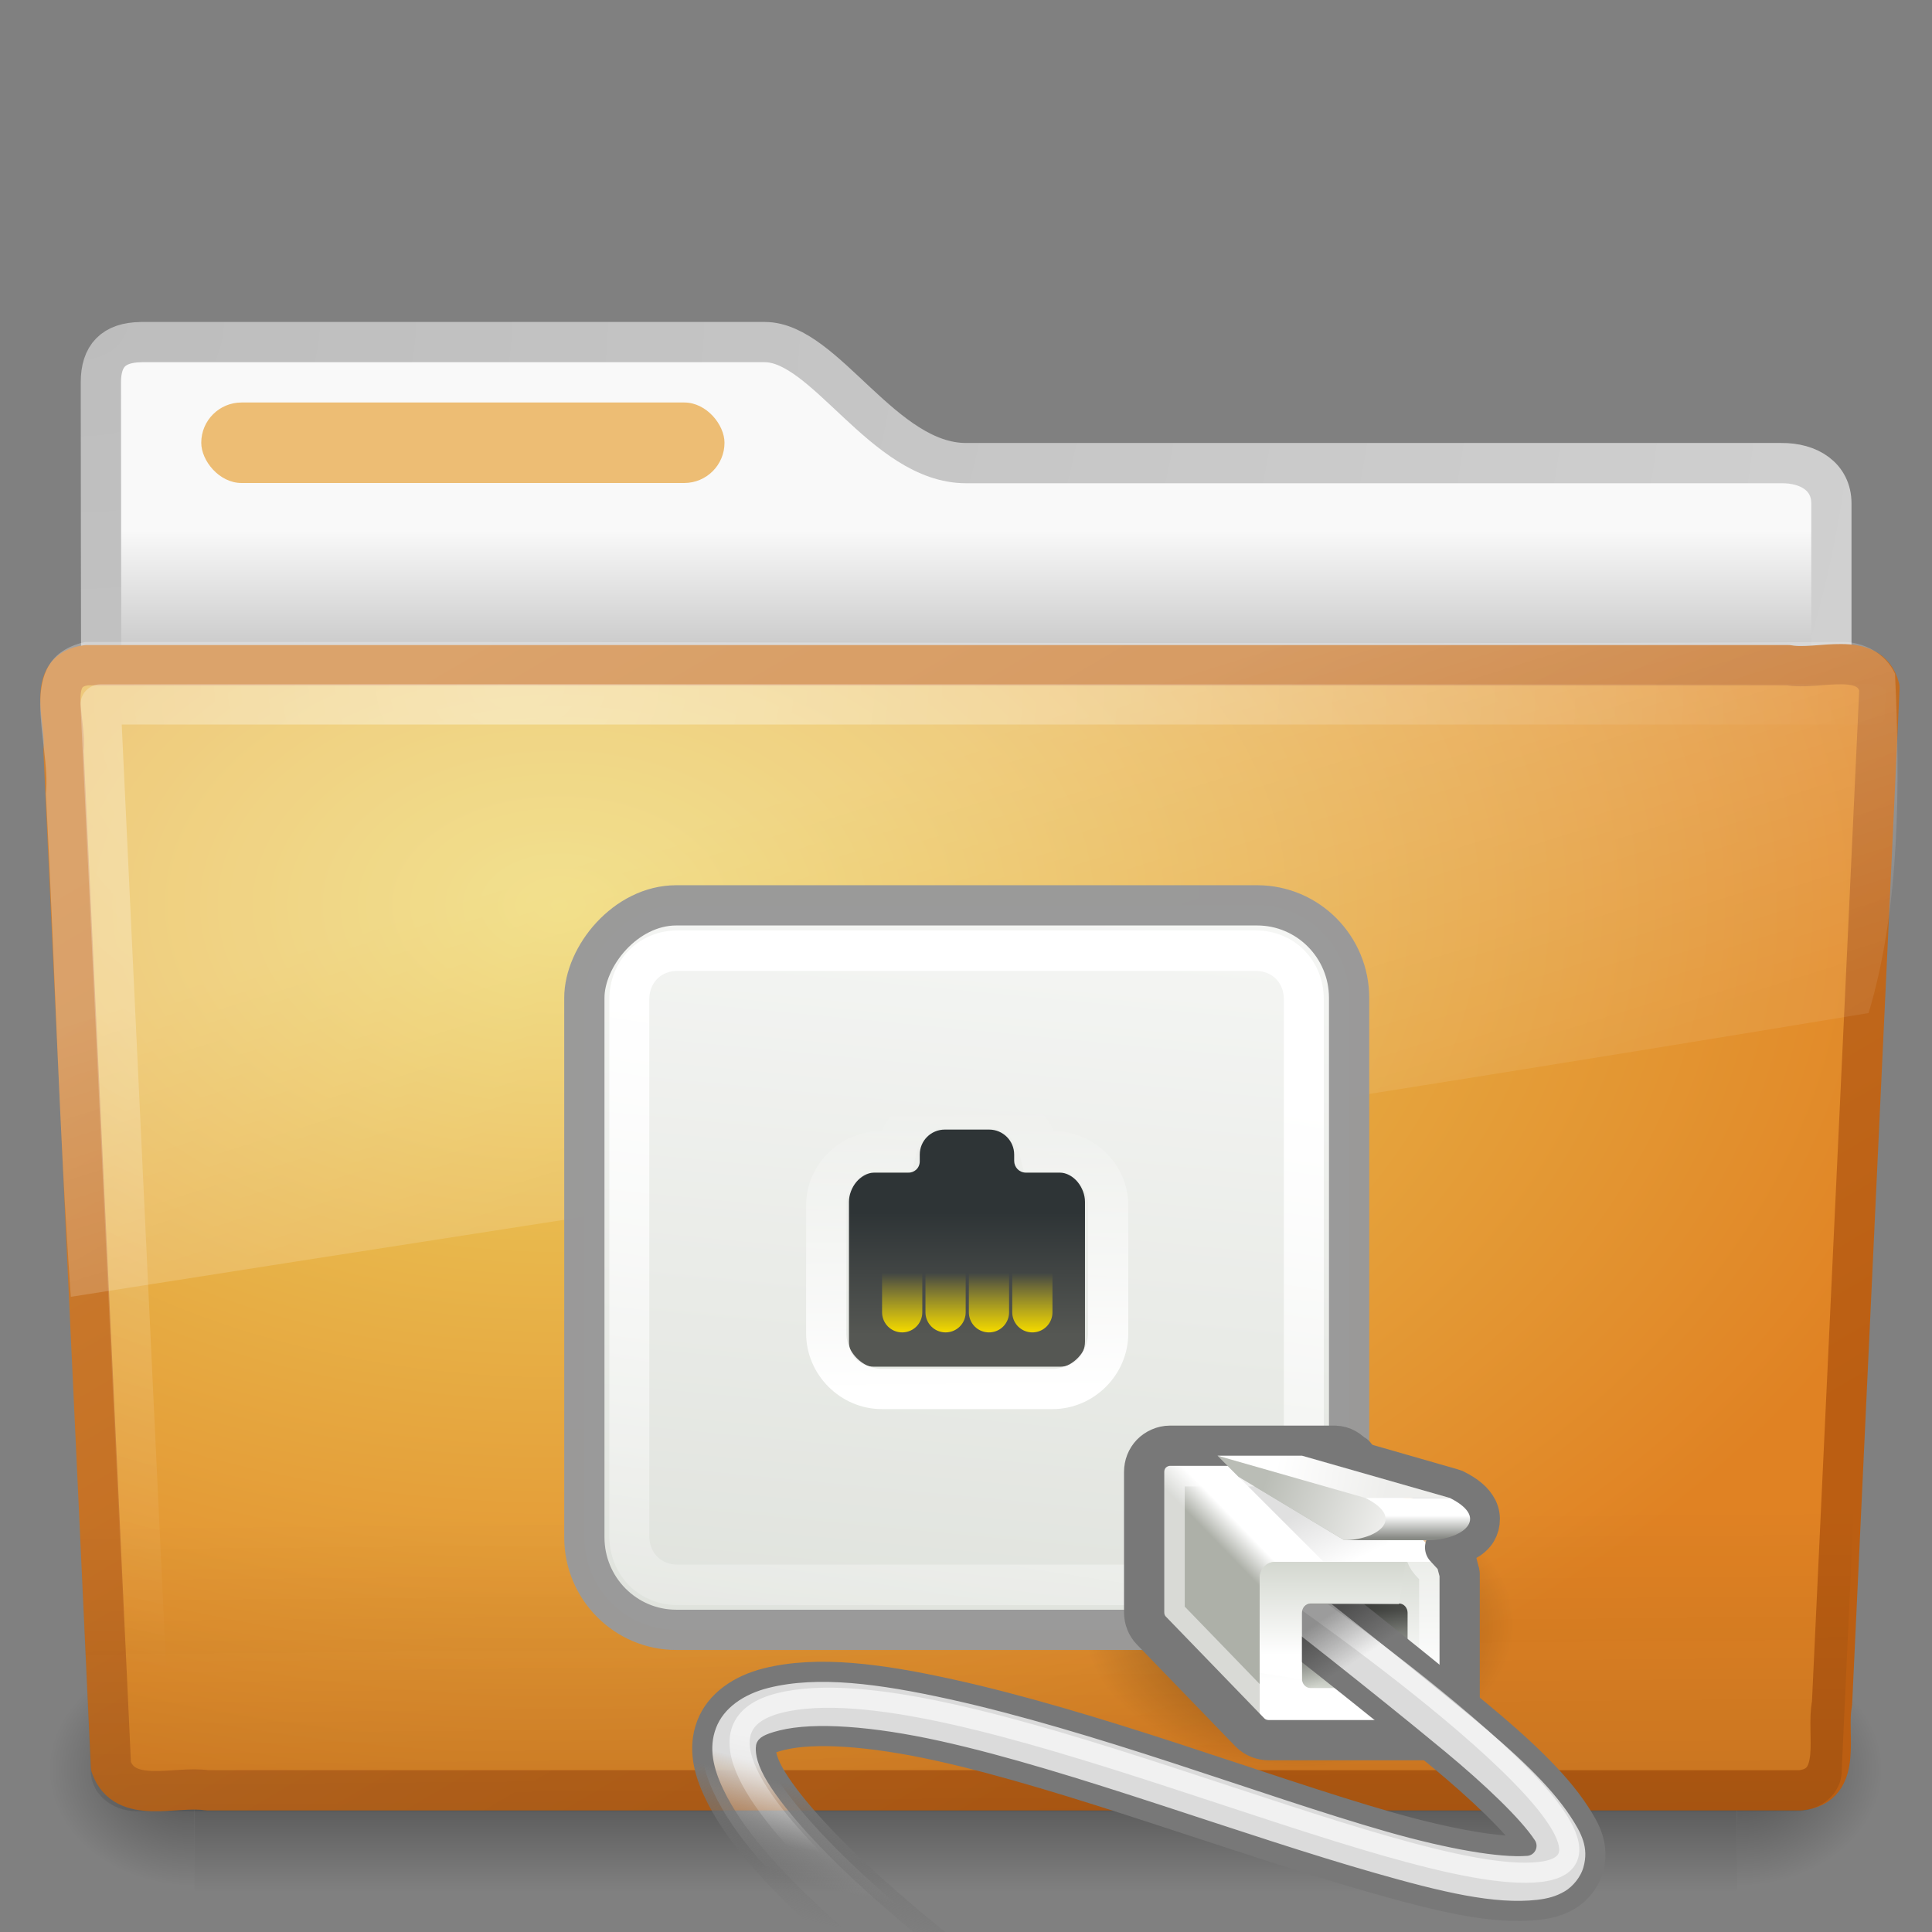 <?xml version="1.0" encoding="UTF-8" standalone="no"?>
<!-- Created with Inkscape (http://www.inkscape.org/) -->

<svg
   xmlns:svg="http://www.w3.org/2000/svg"
   xmlns="http://www.w3.org/2000/svg"
   xmlns:xlink="http://www.w3.org/1999/xlink"
   version="1.0"
   width="48"
   height="48"
   id="svg3117">
  <rect width="100%" height="100%" fill="#808080" stroke="none"/>
  <defs
     id="defs3119">
    <linearGradient
       id="linearGradient3484">
      <stop
         id="stop3486"
         style="stop-color:#bdbdbd;stop-opacity:1"
         offset="0" />
      <stop
         id="stop3488"
         style="stop-color:#d0d0d0;stop-opacity:1"
         offset="1" />
    </linearGradient>
    <radialGradient
       cx="3"
       cy="5.017"
       r="21"
       fx="3"
       fy="5.017"
       id="radialGradient2788"
       xlink:href="#linearGradient3484"
       gradientUnits="userSpaceOnUse"
       gradientTransform="matrix(-1.274898e-8,1.714,-2.159,-1.4599595e-8,12.809,2.857)" />
    <linearGradient
       id="linearGradient6404">
      <stop
         id="stop6406"
         style="stop-color:#f9f9f9;stop-opacity:1"
         offset="0" />
      <stop
         id="stop6408"
         style="stop-color:#c9c9c9;stop-opacity:1"
         offset="1" />
    </linearGradient>
    <linearGradient
       x1="62.989"
       y1="13.183"
       x2="62.989"
       y2="16.19"
       id="linearGradient2786"
       xlink:href="#linearGradient6404"
       gradientUnits="userSpaceOnUse"
       gradientTransform="translate(-50.941,0)" />
    <linearGradient
       id="linearGradient5060-820">
      <stop
         id="stop2681"
         style="stop-color:black;stop-opacity:1"
         offset="0" />
      <stop
         id="stop2683"
         style="stop-color:black;stop-opacity:0"
         offset="1" />
    </linearGradient>
    <radialGradient
       cx="605.714"
       cy="486.648"
       r="117.143"
       fx="605.714"
       fy="486.648"
       id="radialGradient7600-312"
       xlink:href="#linearGradient5060-820"
       gradientUnits="userSpaceOnUse"
       gradientTransform="matrix(-0.032,0,0,0.037,23.363,25.412)" />
    <linearGradient
       id="linearGradient5060-179">
      <stop
         id="stop2675"
         style="stop-color:black;stop-opacity:1"
         offset="0" />
      <stop
         id="stop2677"
         style="stop-color:black;stop-opacity:0"
         offset="1" />
    </linearGradient>
    <radialGradient
       cx="605.714"
       cy="486.648"
       r="117.143"
       fx="605.714"
       fy="486.648"
       id="radialGradient7598-526"
       xlink:href="#linearGradient5060-179"
       gradientUnits="userSpaceOnUse"
       gradientTransform="matrix(0.032,0,0,0.037,24.637,25.412)" />
    <linearGradient
       id="linearGradient5048-585">
      <stop
         id="stop2667"
         style="stop-color:black;stop-opacity:0"
         offset="0" />
      <stop
         id="stop2669"
         style="stop-color:black;stop-opacity:1"
         offset="0.5" />
      <stop
         id="stop2671"
         style="stop-color:black;stop-opacity:0"
         offset="1" />
    </linearGradient>
    <linearGradient
       x1="302.857"
       y1="366.648"
       x2="302.857"
       y2="609.505"
       id="linearGradient7596-975"
       xlink:href="#linearGradient5048-585"
       gradientUnits="userSpaceOnUse"
       gradientTransform="matrix(0.083,0,0,0.037,-5.941,25.412)" />
    <linearGradient
       id="linearGradient3390-178-986-453">
      <stop
         id="stop3624"
         style="stop-color:#bb5e12;stop-opacity:1"
         offset="0" />
      <stop
         id="stop3626"
         style="stop-color:#cd8033;stop-opacity:1"
         offset="1" />
    </linearGradient>
    <linearGradient
       x1="82.453"
       y1="45.114"
       x2="65.34"
       y2="15.944"
       id="linearGradient2779"
       xlink:href="#linearGradient3390-178-986-453"
       gradientUnits="userSpaceOnUse"
       gradientTransform="translate(-53.765,-0.114)" />
    <linearGradient
       id="linearGradient7012-661-145-733-759-865-745-661-970-94">
      <stop
         id="stop3618"
         style="stop-color:#edd563;stop-opacity:1"
         offset="0" />
      <stop
         id="stop3620"
         style="stop-color:#e08223;stop-opacity:1"
         offset="1" />
    </linearGradient>
    <radialGradient
       cx="63.969"
       cy="14.113"
       r="23.097"
       fx="63.969"
       fy="14.113"
       id="radialGradient2777"
       xlink:href="#linearGradient7012-661-145-733-759-865-745-661-970-94"
       gradientUnits="userSpaceOnUse"
       gradientTransform="matrix(1.565,-9.5143002e-8,6.1772287e-8,1.016,-86.213,8.146)" />
    <linearGradient
       id="linearGradient6129-963-697-142-998-580-273">
      <stop
         id="stop2661"
         style="stop-color:#0a0a0a;stop-opacity:0.498"
         offset="0" />
      <stop
         id="stop2663"
         style="stop-color:#0a0a0a;stop-opacity:0"
         offset="1" />
    </linearGradient>
    <linearGradient
       x1="22.935"
       y1="49.629"
       x2="22.809"
       y2="36.658"
       id="linearGradient2774"
       xlink:href="#linearGradient6129-963-697-142-998-580-273"
       gradientUnits="userSpaceOnUse"
       gradientTransform="matrix(1.145,0,0,0.998,-3.466,1.099)" />
    <linearGradient
       id="linearGradient6087-437-184-795-110-662-495">
      <stop
         id="stop2693"
         style="stop-color:white;stop-opacity:0.4"
         offset="0" />
      <stop
         id="stop2695"
         style="stop-color:white;stop-opacity:0"
         offset="1" />
    </linearGradient>
    <radialGradient
       cx="7.265"
       cy="8.302"
       r="20.98"
       fx="7.265"
       fy="8.302"
       id="radialGradient2771"
       xlink:href="#linearGradient6087-437-184-795-110-662-495"
       gradientUnits="userSpaceOnUse"
       gradientTransform="matrix(0,1.208,-1.627,0,26.372,8.266)" />
    <linearGradient
       id="linearGradient8265-821-176-38-919-66-249">
      <stop
         id="stop2687"
         style="stop-color:white;stop-opacity:0.275"
         offset="0" />
      <stop
         id="stop2689"
         style="stop-color:white;stop-opacity:0.078"
         offset="1" />
    </linearGradient>
    <linearGradient
       x1="11.566"
       y1="22.292"
       x2="15.215"
       y2="33.955"
       id="linearGradient3115"
       xlink:href="#linearGradient8265-821-176-38-919-66-249"
       gradientUnits="userSpaceOnUse"
       gradientTransform="translate(0.018,-0.05)" />
    <linearGradient
       id="linearGradient7812">
      <stop
         id="stop7814"
         style="stop-color:black;stop-opacity:1"
         offset="0" />
      <stop
         id="stop7816"
         style="stop-color:black;stop-opacity:0"
         offset="1" />
    </linearGradient>
    <linearGradient
       x1="-6.406"
       y1="32.438"
       x2="-7.781"
       y2="34.562"
       id="linearGradient3083"
       xlink:href="#linearGradient7812"
       gradientUnits="userSpaceOnUse"
       gradientTransform="matrix(-0.525,0,0,0.525,-23.96,22.596)" />
    <linearGradient
       x1="-4.11"
       y1="58.808"
       x2="-4.11"
       y2="55"
       id="linearGradient3081"
       xlink:href="#linearGradient7269"
       gradientUnits="userSpaceOnUse"
       gradientTransform="matrix(-0.59,0,0,0.612,-21.796,4.681)" />
    <linearGradient
       id="linearGradient7660">
      <stop
         id="stop7662"
         style="stop-color:white;stop-opacity:1"
         offset="0" />
      <stop
         id="stop7664"
         style="stop-color:white;stop-opacity:0"
         offset="1" />
    </linearGradient>
    <linearGradient
       x1="41.188"
       y1="38.312"
       x2="42.124"
       y2="42.938"
       id="linearGradient3079"
       xlink:href="#linearGradient7660"
       gradientUnits="userSpaceOnUse"
       gradientTransform="matrix(-0.525,0,0,0.525,-13.464,22.596)" />
    <linearGradient
       id="linearGradient7576-259">
      <stop
         id="stop3231"
         style="stop-color:#787878;stop-opacity:1"
         offset="0" />
      <stop
         id="stop3233"
         style="stop-color:#6c6c6c;stop-opacity:0"
         offset="1" />
    </linearGradient>
    <linearGradient
       x1="38.75"
       y1="40.625"
       x2="40.125"
       y2="46.562"
       id="linearGradient3077"
       xlink:href="#linearGradient7576-259"
       gradientUnits="userSpaceOnUse"
       gradientTransform="matrix(-0.525,0,0,0.525,-13.464,22.596)" />
    <linearGradient
       id="linearGradient7652-827">
      <stop
         id="stop3225"
         style="stop-color:#dbdbdb;stop-opacity:1"
         offset="0" />
      <stop
         id="stop3227"
         style="stop-color:#a0a0a0;stop-opacity:0"
         offset="1" />
    </linearGradient>
    <linearGradient
       x1="37.625"
       y1="40.312"
       x2="38.875"
       y2="45.062"
       id="linearGradient3075"
       xlink:href="#linearGradient7652-827"
       gradientUnits="userSpaceOnUse"
       gradientTransform="matrix(-0.525,0,0,0.525,-13.464,22.596)" />
    <linearGradient
       x1="30.312"
       y1="27.313"
       x2="30.312"
       y2="24.688"
       id="linearGradient3071"
       xlink:href="#linearGradient7422"
       gradientUnits="userSpaceOnUse" />
    <linearGradient
       x1="30.312"
       y1="27.313"
       x2="30.312"
       y2="24.688"
       id="linearGradient3069"
       xlink:href="#linearGradient7422"
       gradientUnits="userSpaceOnUse" />
    <linearGradient
       x1="30.312"
       y1="27.313"
       x2="30.312"
       y2="24.688"
       id="linearGradient3067"
       xlink:href="#linearGradient7422"
       gradientUnits="userSpaceOnUse" />
    <linearGradient
       x1="30.312"
       y1="27.313"
       x2="30.312"
       y2="24.688"
       id="linearGradient3065"
       xlink:href="#linearGradient7422"
       gradientUnits="userSpaceOnUse" />
    <linearGradient
       id="linearGradient7422">
      <stop
         id="stop7424"
         style="stop-color:#edd400;stop-opacity:1"
         offset="0" />
      <stop
         id="stop7426"
         style="stop-color:#edd400;stop-opacity:0"
         offset="1" />
    </linearGradient>
    <linearGradient
       x1="30.312"
       y1="27.313"
       x2="30.312"
       y2="24.688"
       id="linearGradient3073"
       xlink:href="#linearGradient7422"
       gradientUnits="userSpaceOnUse" />
    <linearGradient
       id="linearGradient7430">
      <stop
         id="stop7432"
         style="stop-color:white;stop-opacity:1"
         offset="0" />
      <stop
         id="stop7434"
         style="stop-color:white;stop-opacity:0"
         offset="1" />
    </linearGradient>
    <linearGradient
       x1="28.875"
       y1="29"
       x2="29"
       y2="16"
       id="linearGradient3063"
       xlink:href="#linearGradient7430"
       gradientUnits="userSpaceOnUse"
       gradientTransform="matrix(-0.525,0,0,0.525,39.675,19.379)" />
    <linearGradient
       id="linearGradient7340">
      <stop
         id="stop7342"
         style="stop-color:#2e3436;stop-opacity:1"
         offset="0" />
      <stop
         id="stop7344"
         style="stop-color:#555753;stop-opacity:1"
         offset="1" />
    </linearGradient>
    <linearGradient
       x1="32.812"
       y1="21"
       x2="32.812"
       y2="26.205"
       id="linearGradient3061"
       xlink:href="#linearGradient7340"
       gradientUnits="userSpaceOnUse"
       gradientTransform="matrix(-0.586,0,0,0.586,42.306,17.819)" />
    <linearGradient
       id="linearGradient7277">
      <stop
         id="stop7279"
         style="stop-color:#555753;stop-opacity:1"
         offset="0" />
      <stop
         id="stop7281"
         style="stop-color:#d3d7cf;stop-opacity:1"
         offset="1" />
    </linearGradient>
    <linearGradient
       x1="-3.536"
       y1="55.867"
       x2="-3.536"
       y2="59.445"
       id="linearGradient3059"
       xlink:href="#linearGradient7277"
       gradientUnits="userSpaceOnUse"
       gradientTransform="matrix(-0.525,0,0,0.54,-21.861,9.401)" />
    <linearGradient
       id="linearGradient7186">
      <stop
         id="stop7188"
         style="stop-color:#888a85;stop-opacity:1"
         offset="0" />
      <stop
         id="stop7190"
         style="stop-color:white;stop-opacity:1"
         offset="1" />
    </linearGradient>
    <linearGradient
       x1="-5.969"
       y1="52.875"
       x2="-5.969"
       y2="51.812"
       id="linearGradient3057"
       xlink:href="#linearGradient7186"
       gradientUnits="userSpaceOnUse"
       gradientTransform="matrix(-0.525,0,0,0.525,-21.861,10)" />
    <linearGradient
       id="linearGradient7245">
      <stop
         id="stop7247"
         style="stop-color:#eeeeec;stop-opacity:1"
         offset="0" />
      <stop
         id="stop7249"
         style="stop-color:white;stop-opacity:1"
         offset="1" />
    </linearGradient>
    <linearGradient
       x1="-5.082"
       y1="50.519"
       x2="0.265"
       y2="49.458"
       id="linearGradient3055"
       xlink:href="#linearGradient7245"
       gradientUnits="userSpaceOnUse"
       gradientTransform="matrix(-0.525,0,0,0.525,-21.861,10)" />
    <linearGradient
       id="linearGradient7237">
      <stop
         id="stop7239"
         style="stop-color:#eeeeec;stop-opacity:1"
         offset="0" />
      <stop
         id="stop7241"
         style="stop-color:#babdb6;stop-opacity:1"
         offset="1" />
    </linearGradient>
    <linearGradient
       x1="-4.685"
       y1="52.64"
       x2="0.884"
       y2="50.563"
       id="linearGradient3053"
       xlink:href="#linearGradient7237"
       gradientUnits="userSpaceOnUse"
       gradientTransform="matrix(-0.525,0,0,0.525,-21.861,10)" />
    <linearGradient
       id="linearGradient7257">
      <stop
         id="stop7259"
         style="stop-color:black;stop-opacity:1"
         offset="0" />
      <stop
         id="stop7261"
         style="stop-color:black;stop-opacity:0"
         offset="1" />
    </linearGradient>
    <linearGradient
       x1="-1.989"
       y1="51.138"
       x2="-3.359"
       y2="54"
       id="linearGradient3051"
       xlink:href="#linearGradient7257"
       gradientUnits="userSpaceOnUse"
       gradientTransform="matrix(-0.525,0,0,0.525,-21.861,10)" />
    <linearGradient
       id="linearGradient7269">
      <stop
         id="stop7271"
         style="stop-color:white;stop-opacity:1"
         offset="0" />
      <stop
         id="stop7273"
         style="stop-color:#d3d7cf;stop-opacity:1"
         offset="1" />
    </linearGradient>
    <linearGradient
       x1="-4.221"
       y1="59.879"
       x2="-4.221"
       y2="54.708"
       id="linearGradient3049"
       xlink:href="#linearGradient7269"
       gradientUnits="userSpaceOnUse"
       gradientTransform="matrix(0.964,0,0,0.972,-0.25,1.694)" />
    <linearGradient
       id="linearGradient7263">
      <stop
         id="stop7265"
         style="stop-color:#adb0a8;stop-opacity:1"
         offset="0" />
      <stop
         id="stop7267"
         style="stop-color:white;stop-opacity:1"
         offset="1" />
    </linearGradient>
    <linearGradient
       x1="1.626"
       y1="55.219"
       x2="0.822"
       y2="54.416"
       id="linearGradient3047"
       xlink:href="#linearGradient7263"
       gradientUnits="userSpaceOnUse" />
    <linearGradient
       id="linearGradient7438">
      <stop
         id="stop7440"
         style="stop-color:white;stop-opacity:1"
         offset="0" />
      <stop
         id="stop7442"
         style="stop-color:white;stop-opacity:0"
         offset="1" />
    </linearGradient>
    <linearGradient
       x1="-7.852"
       y1="3.755"
       x2="-5.51"
       y2="18.938"
       id="linearGradient3045"
       xlink:href="#linearGradient7438"
       gradientUnits="userSpaceOnUse" />
    <linearGradient
       id="linearGradient6991">
      <stop
         id="stop6993"
         style="stop-color:#d3d7cf;stop-opacity:1"
         offset="0" />
      <stop
         id="stop6995"
         style="stop-color:white;stop-opacity:1"
         offset="1" />
    </linearGradient>
    <linearGradient
       x1="-7.975"
       y1="25.357"
       x2="-11.006"
       y2="-6.568"
       id="linearGradient3043"
       xlink:href="#linearGradient6991"
       gradientUnits="userSpaceOnUse"
       gradientTransform="matrix(1.187,0,0,1.2,-17.281,21.9)" />
    <linearGradient
       id="linearGradient7822">
      <stop
         id="stop7824"
         style="stop-color:black;stop-opacity:1"
         offset="0" />
      <stop
         id="stop7826"
         style="stop-color:black;stop-opacity:0"
         offset="1" />
    </linearGradient>
    <radialGradient
       cx="14.363"
       cy="34.786"
       r="8.795"
       fx="14.363"
       fy="34.786"
       id="radialGradient3041"
       xlink:href="#linearGradient7822"
       gradientUnits="userSpaceOnUse"
       gradientTransform="matrix(1,0,0,0.688,0,10.838)" />
  </defs>
  <g
     id="layer1">
    <path
       d="m 3.506,8.5 c -0.69,0.008 -1,0.342 -1,1 0,5.514 0.026,9.74 -0.006,14.75 1.435,0 43,-3.7 43,-5.292 l 0,-6.452 c 0,-0.658 -0.554,-1.008 -1.244,-1 l -20.256,0 c -2.047,0 -3.499,-3.007 -5,-3.007 l -15.494,0 z"
       id="path3468"
       style="fill:url(#linearGradient2786);fill-opacity:1;stroke:url(#radialGradient2788);stroke-width:1;stroke-linecap:round;stroke-linejoin:round;stroke-miterlimit:4;stroke-opacity:1;stroke-dasharray:none;display:inline" />
    <g
       transform="matrix(0.958,0,0,0.667,1,15)"
       id="g7591"
       style="opacity:0.4">
      <rect
         width="40"
         height="9"
         x="4"
         y="39"
         id="rect4173"
         style="fill:url(#linearGradient7596-975);fill-opacity:1;fill-rule:nonzero;stroke:none;stroke-width:1;marker:none;visibility:visible;display:inline;overflow:visible" />
      <path
         d="m 44,39 c 0,0 0,9 0,9 1.655,0.017 4,-2.016 4,-4.5 0,-2.484 -1.846,-4.499 -4,-4.499 z"
         id="path5058"
         style="fill:url(#radialGradient7598-526);fill-opacity:1;fill-rule:nonzero;stroke:none;stroke-width:1;marker:none;visibility:visible;display:inline;overflow:visible" />
      <path
         d="m 4,39 c 0,0 0,9 0,9 C 2.345,48.017 0,45.983 0,43.499 0,41.015 1.846,39 4,39 z"
         id="path5018"
         style="fill:url(#radialGradient7600-312);fill-opacity:1;fill-rule:nonzero;stroke:none;stroke-width:1;marker:none;visibility:visible;display:inline;overflow:visible" />
    </g>
    <path
       d="m 2.163,16.525 c -1.073,0.124 -0.5,1.402 -0.585,2.121 0.393,8.47 0.789,16.769 1.179,25.24 0.342,0.966 1.594,0.471 2.388,0.594 13.194,0 26.387,0 39.581,0 1.089,-0.107 0.636,-1.408 0.79,-2.152 0.393,-8.47 0.789,-16.769 1.179,-25.24 -0.251,-0.954 -1.52,-0.424 -2.263,-0.562 -14.089,0 -28.179,0 -42.268,0 z"
       id="path3388"
       style="fill:url(#radialGradient2777);fill-opacity:1;stroke:url(#linearGradient2779);stroke-width:1;stroke-linecap:round;stroke-linejoin:round;stroke-miterlimit:4;stroke-opacity:1;stroke-dashoffset:0" />
    <path
       d="m 2.058,16.065 43.896,4.03e-4 c 0.634,0 1.045,0.445 1.045,0.997 L 45.756,44.002 C 45.756,44.555 45.245,45 44.611,45 L 3.402,45 C 2.768,45 2.257,44.555 2.257,44.002 L 1.013,17.063 c 0,-0.553 0.411,-0.998 1.045,-0.998 z"
       id="path6127"
       style="opacity:0.4;fill:url(#linearGradient2774);fill-opacity:1;stroke:none" />
    <path
       d="m 46.5,17.5 c -13.531,0 -30.469,0 -44,0 0.385,8.177 0.771,16.354 1.156,24.531"
       id="path2435"
       style="fill:none;stroke:url(#radialGradient2771);stroke-width:1;stroke-linecap:round;stroke-linejoin:round;stroke-miterlimit:4;stroke-opacity:1;stroke-dasharray:none" />
    <rect
       width="13"
       height="2"
       rx="1"
       ry="1"
       x="5"
       y="10"
       id="rect3562"
       style="fill:#edbd74;fill-opacity:1;fill-rule:nonzero;stroke:none;stroke-width:1;marker:none;visibility:visible;display:block;overflow:visible;enable-background:accumulate" />
    <path
       d="m 45.768,15.95 c -14.55,0.073 -29.105,-0.021 -43.656,0 -1.807,0.411 -0.834,2.467 -0.972,3.772 0.222,4.163 0.323,8.345 0.62,12.497 15.001,-2.363 29.927,-4.607 44.664,-7.05 0.781,-2.587 0.787,-5.671 0.657,-8.429 C 46.853,16.235 46.295,15.939 45.768,15.95 z"
       id="path2762"
       style="fill:url(#linearGradient3115);fill-opacity:1;stroke:none" />
    <g
       transform="translate(53.683,0.45)"
       id="g2977">
      <path
         d="m -16.088,28.893 -1.574,0 -1.05,0 1.574,0 1.05,0 z"
         id="path7013"
         style="fill:white;fill-opacity:1;fill-rule:evenodd;stroke:none" />
      <path
         d="m 23.158,34.786 a 8.795,6.055 0 1 1 -17.589,0 8.795,6.055 0 1 1 17.589,0 z"
         transform="matrix(-0.607,0,0,0.586,-12.683,19.545)"
         id="path7820"
         style="opacity:0.459;fill:url(#radialGradient3041);fill-opacity:1;fill-rule:evenodd;stroke:none" />
      <g
         transform="translate(-54.665,-0.457)"
         id="g2540">
        <rect
           width="19"
           height="18"
           rx="2.285"
           ry="2.3"
           x="-34.5"
           y="22.5"
           transform="scale(-1,1)"
           id="rect5925"
           style="fill:url(#linearGradient3043);fill-opacity:1;fill-rule:evenodd;stroke:#999;stroke-width:1;stroke-linecap:round;stroke-linejoin:round;stroke-miterlimit:4;stroke-opacity:0.992;stroke-dasharray:none;stroke-dashoffset:0.7" />
        <path
           d="m -12.5,1.5 c -0.573,0 -1,0.427 -1,1 l 0,11 c 0,0.573 0.427,1 1,1 l 12,0 c 0.573,0 1,-0.427 1,-1 l 0,-11 c 0,-0.573 -0.427,-1 -1,-1 l -12,0 z"
           transform="matrix(-1.197,0,0,1.212,17.216,21.808)"
           id="path6964"
           style="fill:none;stroke:url(#linearGradient3045);stroke-width:0.83;stroke-linecap:round;stroke-linejoin:round;stroke-miterlimit:4;stroke-opacity:0.992;stroke-dasharray:none;stroke-dashoffset:0.7" />
      </g>
      <g
         transform="matrix(-0.612,0,0,0.63,-21.949,3.598)"
         id="g7162">
        <path
           d="m -2.344,51 c -0.205,0 -0.381,0.101 -0.5,0.25 l -4.016,4 C -6.894,55.382 -6.958,55.521 -7,55.656 l 0,5.521 c 0,0.364 0.297,0.656 0.656,0.656 l 6.688,0 c 0.18,0 0.351,-0.069 0.469,-0.188 l 4,-4 C 4.93,57.527 5,57.359 5,57.177 L 5,51.656 C 5,51.474 4.93,51.306 4.812,51.188 4.693,51.069 4.524,51 4.344,51 l -6.688,0 z"
           id="rect6100"
           style="fill:url(#linearGradient3047);fill-opacity:1;fill-rule:evenodd;stroke:none" />
        <path
           d="m -6.374,55.167 6.462,0 c 0.347,0 0.626,0.285 0.626,0.638 l 0,5.391 c 0,0.353 -0.279,0.638 -0.626,0.638 l -6.462,0 C -6.721,61.833 -7,61.549 -7,61.195 l 0,-5.391 c 0,-0.353 0.279,-0.638 0.626,-0.638 z"
           id="path6105"
           style="fill:url(#linearGradient3049);fill-opacity:1;fill-rule:evenodd;stroke:none" />
      </g>
      <path
         d="m -21.336,35.716 2.624,2.624 -2.099,0 -2.624,-2.624 2.099,0"
         id="path7253"
         style="opacity:0.123;fill:url(#linearGradient3051);fill-opacity:1;fill-rule:evenodd;stroke:none" />
      <path
         d="m -23.436,35.716 4.986,2.099 -1.837,0 -2.624,-1.574 -0.525,-0.525"
         id="path6126"
         style="fill:#babdb6;fill-rule:evenodd;stroke:none" />
      <path
         d="m -20.516,35.978 c 0.013,0 0.029,0.003 0.082,0.066 0.016,0.012 0.032,0.023 0.049,0.033 0.01,0.011 0.021,0.022 0.033,0.033 0.01,0.011 0.021,0.022 0.033,0.033 l 0.016,0 c 0.01,0.011 0.021,0.022 0.033,0.033 l 0.098,0.098 c 0.056,0.053 0.123,0.092 0.197,0.115 l 2.23,0.64 c 0.21,0.109 0.28,0.183 0.312,0.246 4.66e-4,9.32e-4 -0.018,0.071 0,0.049 -0.043,0.052 -0.189,0.132 -0.443,0.18 -0.178,0.036 -0.324,0.165 -0.381,0.338 -0.058,0.173 -0.018,0.363 0.103,0.499 l 0.18,0.197 c 0.01,0.046 0.028,0.089 0.049,0.164 0.004,0.014 -0.004,0.018 0,0.033 l 0,3.411 c 0,0.028 -1.98e-4,0.061 -0.033,0.098 -0.017,0.019 -0.054,0.033 -0.082,0.033 l -4.116,0 c -0.049,0 -0.088,-0.005 -0.115,-0.033 8.9e-5,-0.005 8.9e-5,-0.011 0,-0.016 l -2.444,-2.526 c -0.027,-0.028 -0.033,-0.042 -0.033,-0.098 l 0,-3.477 c 0,-0.057 0.005,-0.086 0.033,-0.115 0.019,-0.02 0.081,-0.033 0.098,-0.033 l 4.1,0 z"
         id="path7235"
         style="opacity:0.534;fill:none;stroke:white;stroke-width:1;stroke-linecap:round;stroke-linejoin:round;stroke-miterlimit:4;stroke-opacity:1;stroke-dashoffset:0.7" />
      <path
         d="m -20.516,35.47 c 0.203,0 0.363,0.115 0.476,0.246 l 0.016,-0.016 0.016,0.033 0.18,0.164 2.23,0.64 c 0.017,0.004 0.033,0.009 0.049,0.016 0.288,0.144 0.473,0.291 0.574,0.492 0.101,0.201 0.061,0.455 -0.066,0.607 -0.172,0.207 -0.45,0.29 -0.738,0.344 l 0.213,0.23 c 0.03,0.027 0.052,0.061 0.066,0.098 0.016,0.064 0.037,0.166 0.066,0.262 0.009,0.021 0.014,0.043 0.016,0.066 l 0,3.493 c 0,0.157 -0.059,0.305 -0.164,0.426 -0.105,0.121 -0.268,0.213 -0.459,0.213 l -4.116,0 c -0.17,0 -0.345,-0.061 -0.476,-0.197 l -2.444,-2.526 c -0.119,-0.123 -0.18,-0.283 -0.18,-0.459 l 0,-3.477 c 0,-0.176 0.062,-0.336 0.18,-0.459 0.117,-0.12 0.289,-0.197 0.459,-0.197 l 4.1,0 z"
         id="path7229"
         style="fill:none;stroke:#787878;stroke-width:1;stroke-linecap:round;stroke-linejoin:round;stroke-miterlimit:4;stroke-opacity:1;stroke-dashoffset:0.7" />
      <path
         d="m -23.436,35.716 5.773,1.312 -1.05,0.787 -1.574,0 -2.624,-1.574 -0.525,-0.525"
         id="path7184"
         style="fill:url(#linearGradient3053);fill-opacity:1;fill-rule:evenodd;stroke:none" />
      <path
         d="m -21.336,35.716 3.674,1.05 -2.099,0 -3.674,-1.05 2.099,0"
         id="path7171"
         style="fill:url(#linearGradient3055);fill-opacity:1;fill-rule:evenodd;stroke:none" />
      <path
         d="m -17.663,36.765 -1.949,0 -0.151,0 c 1.05,0.525 0.262,1.05 -0.525,1.05 l 2.099,0 c 0.787,0 1.574,-0.525 0.525,-1.05 z"
         id="rect7173"
         style="fill:url(#linearGradient3057);fill-opacity:1;fill-rule:evenodd;stroke:none" />
      <path
         d="m -18.925,39.389 -2.198,0 c -0.118,0 -0.213,0.102 -0.213,0.23 l 0,1.64 c 0,0.127 0.095,0.23 0.213,0.23 l 2.198,0 c 0.118,0 0.213,-0.102 0.213,-0.23 l 0,-1.64 c 0,-0.127 -0.095,-0.23 -0.213,-0.23 z"
         id="path7275"
         style="fill:url(#linearGradient3059);fill-opacity:1;fill-rule:evenodd;stroke:none" />
      <g
         transform="translate(-54.665,-0.457)"
         id="g2531">
        <path
           d="m 25.556,28.071 c 0.345,0 0.623,0.278 0.623,0.622 l 0,0.155 c 0,0.158 0.124,0.293 0.293,0.293 l 0.843,0 c 0.345,0 0.623,0.379 0.623,0.724 l 0,3.475 c 0,0.344 -0.278,0.622 -0.623,0.622 l -4.618,0 c -0.345,0 -0.623,-0.278 -0.623,-0.622 l 0,-3.475 c 0,-0.344 0.278,-0.724 0.623,-0.724 l 0.843,0 c 0.141,0.009 0.293,-0.1 0.293,-0.284 l 0,-0.164 c 0,-0.344 0.278,-0.622 0.623,-0.622 l 1.1,0 z"
           id="rect7327"
           style="fill:url(#linearGradient3061);fill-opacity:1;fill-rule:evenodd;stroke:none" />
        <path
           d="m 23.688,27.781 c -0.627,0 -1.085,0.484 -1.219,1.062 l -0.344,0 c -0.724,0 -1.344,0.581 -1.344,1.312 l 0,3.094 c 0,0.732 0.612,1.344 1.344,1.344 l 4.125,0 c 0.732,0 1.344,-0.612 1.344,-1.344 l 0,-3.094 c 0,-0.732 -0.62,-1.312 -1.344,-1.312 l -0.312,0 c -0.139,-0.582 -0.623,-1.062 -1.25,-1.062 l -1,0 z"
           transform="matrix(1.028,0,0,1.028,0.147,-1.046)"
           id="path2709"
           style="fill:none;stroke:url(#linearGradient3063);stroke-width:0.973;stroke-linecap:round;stroke-linejoin:miter;stroke-miterlimit:4;stroke-opacity:1;stroke-dashoffset:0.7" />
        <g
           transform="matrix(-0.539,0,0,0.539,40.914,18.327)"
           id="g7393"
           style="fill-opacity:1;stroke:url(#linearGradient3073);stroke-width:1.854">
          <path
             d="m 26.5,26.5 0,-2"
             id="path7352"
             style="fill:none;stroke:url(#linearGradient3065);stroke-width:1.854px;stroke-linecap:round;stroke-linejoin:miter;stroke-opacity:1" />
          <path
             d="m 28.5,26.5 0,-2"
             id="path7362"
             style="fill:none;stroke:url(#linearGradient3067);stroke-width:1.854px;stroke-linecap:round;stroke-linejoin:miter;stroke-opacity:1" />
          <path
             d="m 30.5,26.5 0,-2"
             id="path7364"
             style="fill:none;stroke:url(#linearGradient3069);stroke-width:1.854px;stroke-linecap:round;stroke-linejoin:miter;stroke-opacity:1" />
          <path
             d="m 32.5,26.5 0,-2"
             id="path7366"
             style="fill:none;stroke:url(#linearGradient3071);stroke-width:1.854px;stroke-linecap:round;stroke-linejoin:miter;stroke-opacity:1" />
        </g>
      </g>
      <path
         d="m -21.172,38.635 c 0,0 2.199,1.715 4.248,3.411 1.025,0.848 1.941,1.69 2.476,2.509 0.268,0.409 0.518,0.852 0.344,1.46 -0.087,0.304 -0.321,0.588 -0.574,0.738 -0.253,0.15 -0.503,0.213 -0.787,0.246 -1.115,0.129 -2.483,-0.207 -4.116,-0.672 -1.634,-0.466 -3.5,-1.093 -5.379,-1.706 -1.879,-0.613 -3.777,-1.21 -5.428,-1.574 -1.652,-0.364 -3.062,-0.464 -3.87,-0.262 -0.383,0.096 -0.391,0.158 -0.394,0.164 -0.002,0.006 -0.034,0.176 0.115,0.492 0.297,0.632 1.178,1.636 2.198,2.591 2.039,1.911 4.641,3.739 4.641,3.739 l -0.918,1.279 c 0,0 -2.646,-1.846 -4.805,-3.87 -1.08,-1.012 -2.036,-2.042 -2.526,-3.083 -0.245,-0.52 -0.408,-1.109 -0.18,-1.706 0.227,-0.597 0.809,-0.981 1.476,-1.148 1.291,-0.323 2.857,-0.107 4.608,0.279 1.751,0.386 3.683,0.974 5.576,1.591 1.893,0.617 3.741,1.257 5.314,1.706 1.528,0.436 2.78,0.64 3.395,0.59 -0.325,-0.497 -1.205,-1.34 -2.181,-2.148 -1.953,-1.616 -4.182,-3.346 -4.182,-3.346 l 0.951,-1.279 z"
         id="path7506"
         style="fill:url(#linearGradient3075);fill-opacity:1;fill-rule:evenodd;stroke:url(#linearGradient3077);stroke-width:0.5;stroke-linecap:butt;stroke-linejoin:round;stroke-miterlimit:4;stroke-opacity:1;stroke-dasharray:none" />
      <path
         d="m -21.689,39.006 c 0,0 9.676,6.658 6.265,7.052 -3.411,0.394 -14.695,-5.248 -18.893,-4.198 -4.198,1.05 6.298,8.397 6.298,8.397"
         id="path7502"
         style="opacity:0.6;fill:none;stroke:url(#linearGradient3079);stroke-width:0.5;stroke-linecap:butt;stroke-linejoin:miter;stroke-miterlimit:4;stroke-opacity:1;stroke-dasharray:none" />
      <path
         d="m -18.759,38.356 -0.167,1.05 -2.198,0 c -0.118,0 -0.213,0.102 -0.213,0.23 l 0,1.64 -1.05,-0.164 0,-2.345 c 0,-0.223 0.165,-0.41 0.377,-0.41 l 3.25,0 z"
         id="path7512"
         style="fill:url(#linearGradient3081);fill-opacity:1;fill-rule:evenodd;stroke:none" />
      <path
         d="m -18.925,39.389 -2.198,0 c -0.118,0 -0.213,0.102 -0.213,0.23 l 0,1.64 c 0,0.127 0.095,0.23 0.213,0.23 l 2.198,0 c 0.118,0 0.213,-0.102 0.213,-0.23 l 0,-1.64 c 0,-0.127 -0.095,-0.23 -0.213,-0.23 z"
         id="path7810"
         style="opacity:0.354;fill:url(#linearGradient3083);fill-opacity:1;fill-rule:evenodd;stroke:none" />
    </g>
  </g>
</svg>
